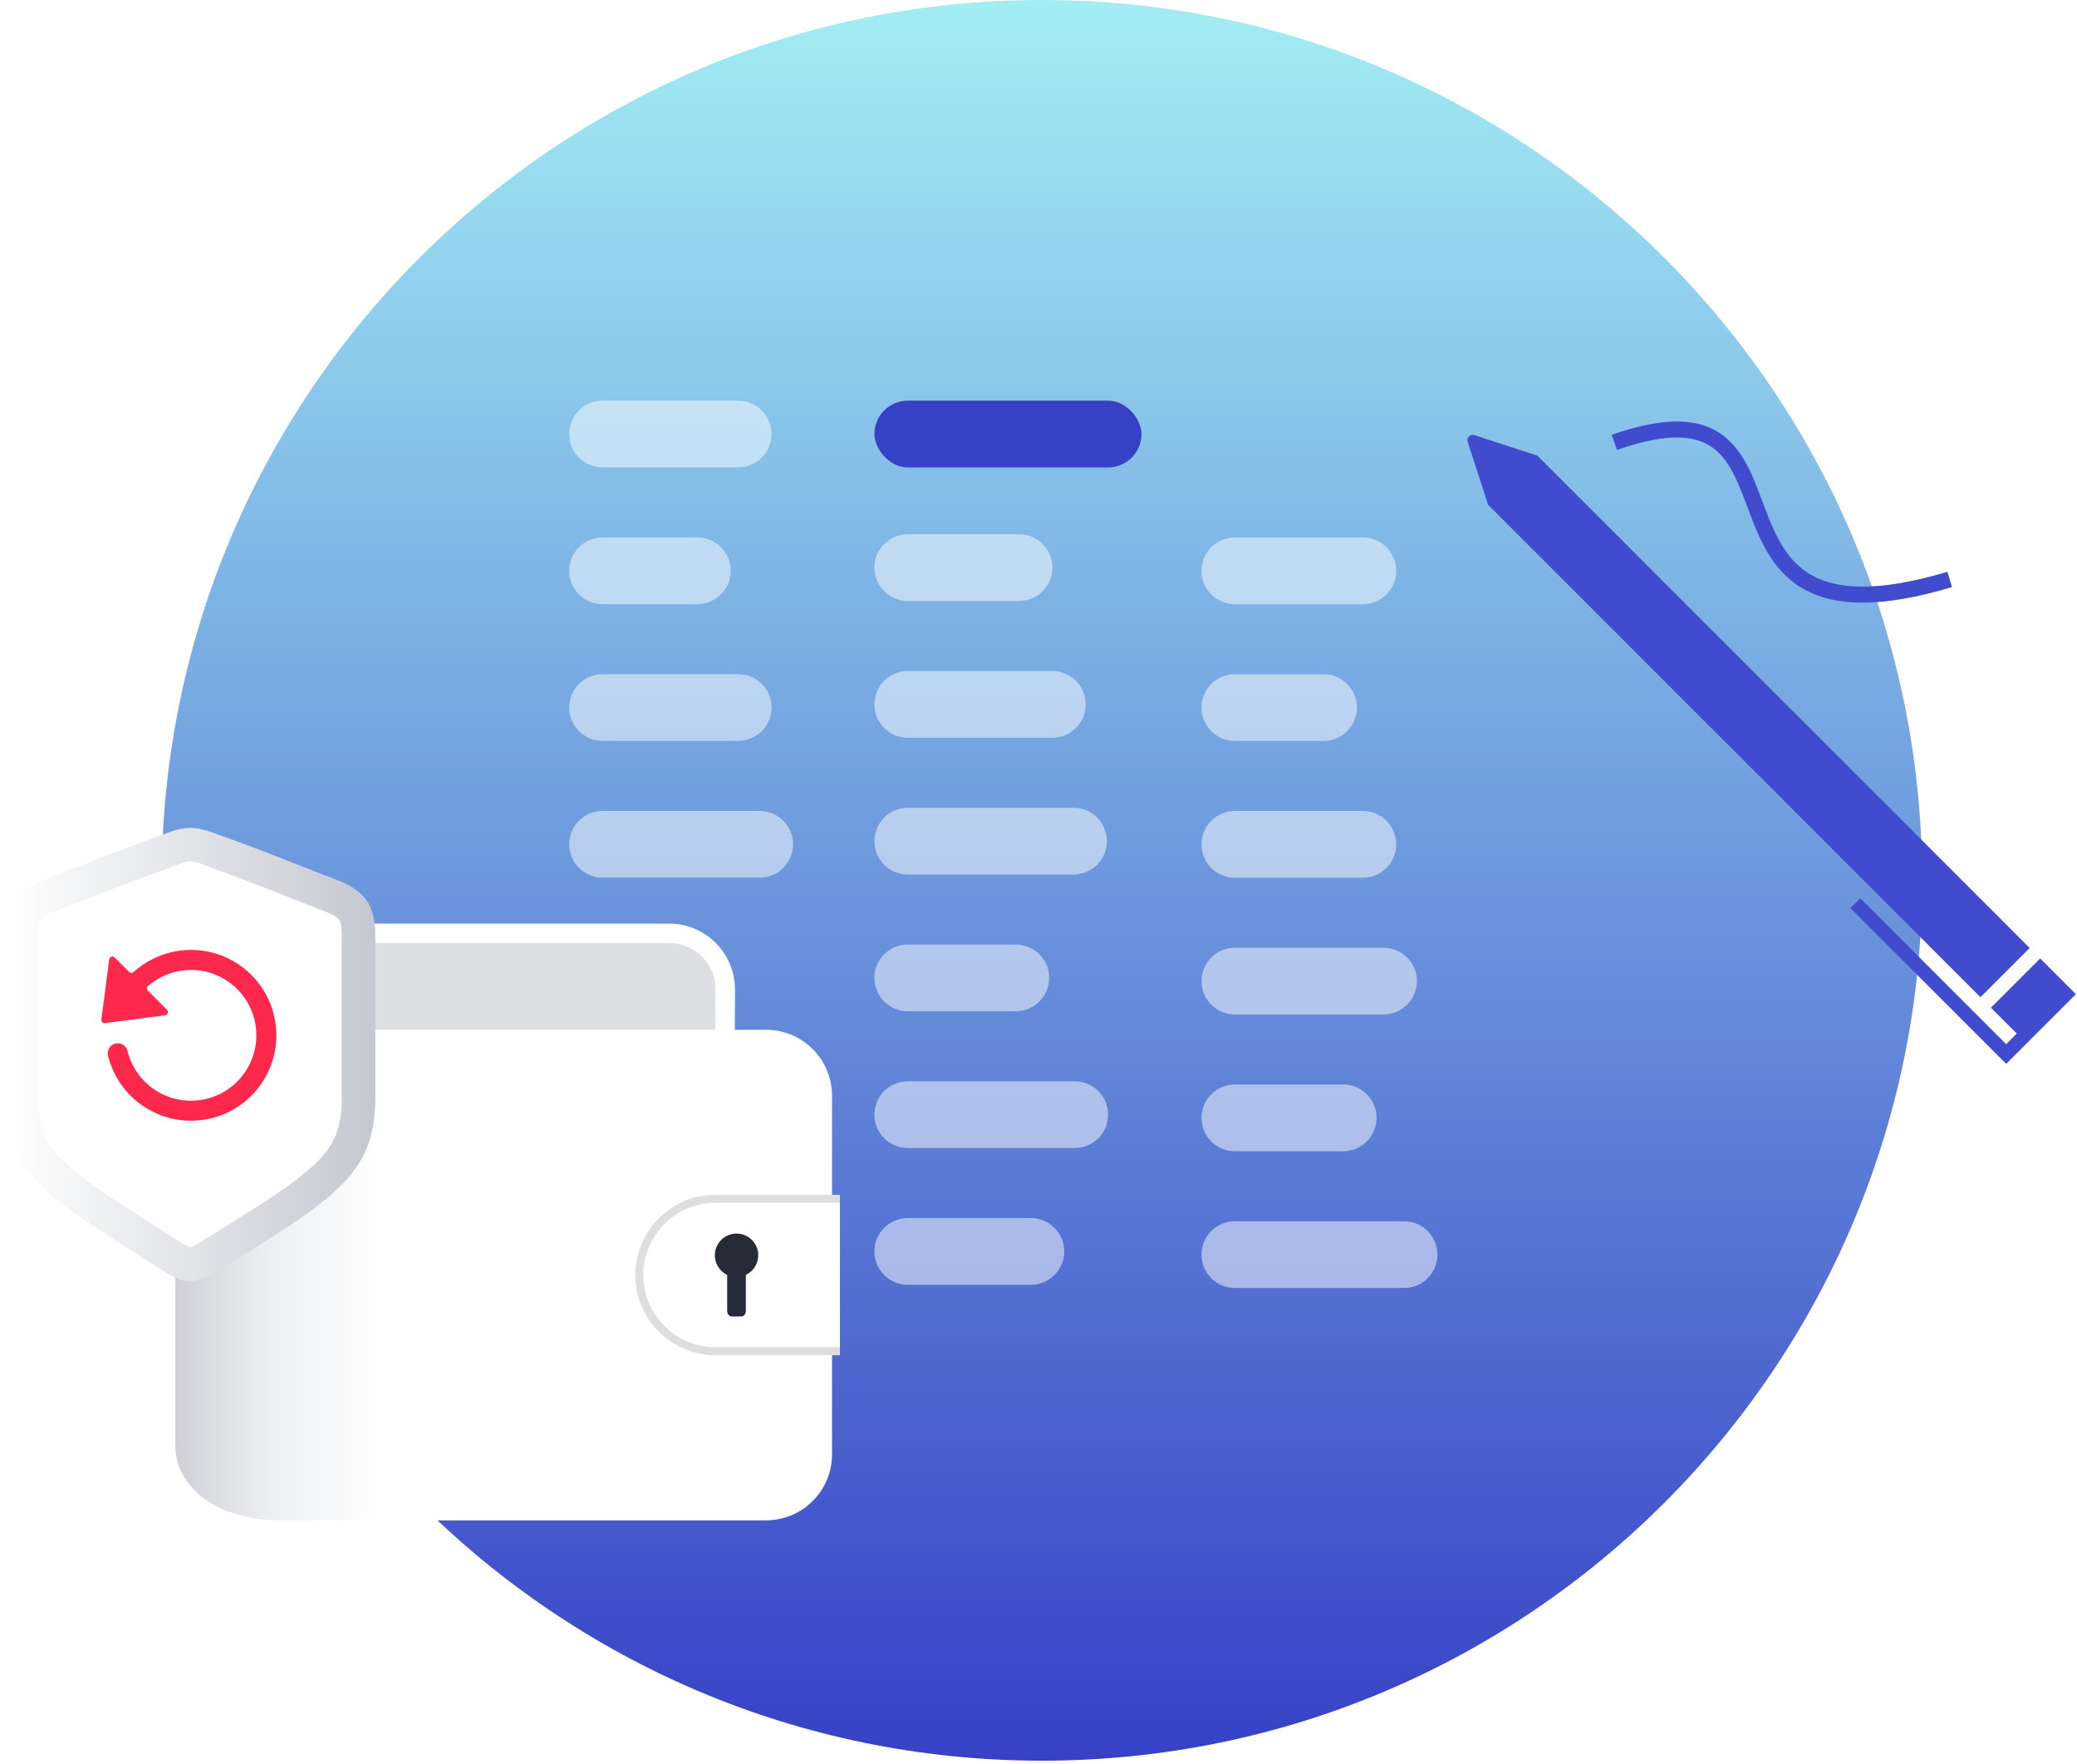 <svg width="146" height="124" viewBox="0 0 146 124" fill="none" xmlns="http://www.w3.org/2000/svg">
<g id="Grafik_Note_seed" clip-path="url(#clip0_6407_15201)">
<path id="kreis" d="M73.239 123.75C107.411 123.75 135.114 96.048 135.114 61.875C135.114 27.702 107.411 8.39675e-06 73.239 5.40928e-06C39.066 2.42182e-06 11.364 27.702 11.364 61.875C11.364 96.048 39.066 123.75 73.239 123.75Z" fill="url(#paint0_linear_6407_15201)"/>
<g id="Grafik-5">
<g id="Group 10">
<path id="Union" d="M98.696 85.836C99.992 85.836 101.042 86.887 101.042 88.183C101.042 89.479 99.992 90.529 98.696 90.529H86.805C85.509 90.529 84.458 89.479 84.458 88.183C84.458 86.887 85.509 85.836 86.805 85.836H98.696ZM72.467 85.611C73.762 85.611 74.812 86.661 74.812 87.956C74.812 89.251 73.762 90.302 72.467 90.302H63.81C62.515 90.302 61.465 89.251 61.465 87.956C61.465 86.661 62.515 85.612 63.81 85.611H72.467ZM94.416 76.225C95.711 76.225 96.761 77.274 96.761 78.569C96.761 79.864 95.711 80.914 94.416 80.914H86.803C85.508 80.914 84.458 79.864 84.458 78.569C84.458 77.274 85.508 76.225 86.803 76.225H94.416ZM75.547 75.999C76.842 75.999 77.892 77.05 77.892 78.345C77.892 79.64 76.842 80.689 75.547 80.689H63.81C62.515 80.689 61.465 79.64 61.465 78.345C61.465 77.05 62.515 75.999 63.81 75.999H75.547ZM97.255 66.612C98.55 66.612 99.601 67.663 99.601 68.958C99.601 70.253 98.55 71.303 97.255 71.303H86.803C85.508 71.303 84.458 70.253 84.458 68.958C84.458 67.663 85.508 66.612 86.803 66.612H97.255ZM71.404 66.388C72.7 66.388 73.749 67.437 73.749 68.732C73.749 70.027 72.7 71.077 71.404 71.077H63.81C62.515 71.077 61.465 70.027 61.465 68.732C61.465 67.437 62.515 66.388 63.81 66.388H71.404ZM95.801 57C97.096 57 98.146 58.051 98.146 59.346C98.146 60.641 97.096 61.69 95.801 61.69H86.803C85.508 61.69 84.458 60.641 84.458 59.346C84.458 58.051 85.508 57 86.803 57H95.801ZM53.402 56.997C54.697 56.997 55.746 58.047 55.746 59.342C55.746 60.637 54.697 61.686 53.402 61.687H42.357C41.062 61.686 40.012 60.637 40.012 59.342C40.012 58.047 41.062 56.997 42.357 56.997H53.402ZM75.46 56.775C76.755 56.776 77.805 57.825 77.805 59.12C77.805 60.415 76.755 61.466 75.46 61.466H63.81C62.515 61.466 61.465 60.415 61.465 59.12C61.465 57.825 62.515 56.776 63.81 56.775H75.46ZM93.039 47.389C94.334 47.389 95.384 48.438 95.384 49.733C95.384 51.028 94.334 52.079 93.039 52.079H86.803C85.508 52.079 84.458 51.028 84.458 49.733C84.458 48.438 85.508 47.389 86.803 47.389H93.039ZM51.89 47.385C53.185 47.385 54.235 48.435 54.235 49.73C54.234 51.025 53.185 52.075 51.89 52.075H42.357C41.062 52.075 40.012 51.025 40.012 49.73C40.012 48.435 41.062 47.385 42.357 47.385H51.89ZM73.97 47.163C75.265 47.163 76.315 48.214 76.315 49.509C76.314 50.804 75.265 51.853 73.97 51.853H63.81C62.515 51.853 61.465 50.804 61.465 49.509C61.465 48.214 62.515 47.163 63.81 47.163H73.97ZM95.801 37.776C97.096 37.776 98.146 38.826 98.146 40.121C98.146 41.416 97.096 42.467 95.801 42.467H86.803C85.508 42.467 84.458 41.416 84.458 40.121C84.458 38.826 85.508 37.776 86.803 37.776H95.801ZM49.02 37.773C50.315 37.773 51.365 38.823 51.365 40.118C51.365 41.413 50.315 42.463 49.02 42.463H42.357C41.062 42.463 40.012 41.413 40.012 40.118C40.012 38.823 41.062 37.774 42.357 37.773H49.02ZM71.634 37.548C72.93 37.548 73.981 38.599 73.981 39.895C73.981 41.191 72.93 42.241 71.634 42.241H63.812C62.516 42.241 61.465 41.191 61.465 39.895C61.465 38.599 62.516 37.548 63.812 37.548H71.634ZM51.89 28.161C53.185 28.161 54.234 29.211 54.235 30.506C54.235 31.801 53.185 32.852 51.89 32.852H42.357C41.062 32.851 40.012 31.801 40.012 30.506C40.012 29.211 41.062 28.161 42.357 28.161H51.89Z" fill="white" fill-opacity="0.5"/>
<rect id="Rectangle 13" x="61.465" y="28.161" width="18.774" height="4.693" rx="2.347" fill="#3641C6"/>
</g>
<g id="Group 11">
<path id="Vector 1" d="M137.053 40.728C117.148 46.657 128.958 25.663 113.479 31.093" stroke="#404BCE" stroke-width="1.125"/>
<path id="Union_2" d="M139.215 70.09L104.607 35.482L103.168 31.052C103.074 30.764 103.348 30.49 103.637 30.584L108.067 32.023L142.674 66.63L139.215 70.09ZM141.022 74.774L130.073 63.825L130.765 63.133L141.022 73.39L141.768 72.644L139.949 70.825L143.41 67.364L145.921 69.875L141.022 74.774Z" fill="#404BCE"/>
</g>
</g>
<g id="Group 12">
<g id="wallet">
<path id="Rectangle 23" d="M13.116 69.728C13.116 67.518 14.907 65.728 17.116 65.728H46.815C49.024 65.728 50.815 67.518 50.815 69.728V76.782H13.116V69.728Z" fill="#DEDFE3"/>
<path id="Vector" d="M53.854 106.86H19.852C17.58 106.86 15.656 106.313 14.287 105.28C13.038 104.338 12.323 103.017 12.323 101.659V69.458C12.323 69.418 12.323 69.374 12.323 69.334C12.323 66.733 15.04 64.916 18.929 64.916H47.035C48.276 64.916 49.442 65.4 50.317 66.28C51.193 67.16 51.671 68.328 51.666 69.57L51.653 72.379H53.854C56.409 72.379 58.486 74.459 58.486 77.011V102.226C58.486 104.781 56.407 106.857 53.854 106.857V106.86ZM18.929 66.28C15.842 66.28 13.687 67.534 13.687 69.334C13.687 71.133 15.794 72.379 18.929 72.379H50.289L50.302 69.565C50.307 68.69 49.969 67.865 49.35 67.244C48.732 66.624 47.91 66.282 47.035 66.282H18.929V66.28Z" fill="url(#paint1_linear_6407_15201)"/>
<g id="Vector_2">
<path d="M59.043 94.974H50.3C47.34 94.974 44.94 92.574 44.94 89.615C44.94 86.656 47.34 84.256 50.3 84.256H59.043" fill="white"/>
<path d="M59.043 94.974H50.3C47.34 94.974 44.94 92.574 44.94 89.615C44.94 86.656 47.34 84.256 50.3 84.256H59.043" stroke="#DEDEDE" stroke-width="0.562" stroke-miterlimit="10"/>
</g>
<path id="Vector_3" d="M53.302 88.23C53.302 87.388 52.617 86.703 51.775 86.703C50.933 86.703 50.248 87.388 50.248 88.23C50.248 88.838 50.605 89.36 51.116 89.607V92.088C51.096 92.322 51.246 92.53 51.439 92.53H52.108C52.302 92.53 52.452 92.324 52.429 92.088V89.607C52.943 89.36 53.299 88.838 53.299 88.23H53.302Z" fill="#272B38"/>
</g>
<g id="Group" filter="url(#filter0_d_6407_15201)">
<path id="Vector_4" d="M13.087 88.287C13.255 88.287 13.432 88.248 13.612 88.169C13.795 88.092 13.948 88.013 14.078 87.936C16.153 86.677 17.89 85.592 19.284 84.675C20.679 83.761 21.79 82.918 22.622 82.146C23.453 81.373 24.043 80.56 24.393 79.705C24.744 78.85 24.918 77.836 24.918 76.668V65.209C24.918 64.366 24.779 63.753 24.499 63.369C24.219 62.986 23.68 62.647 22.875 62.346C22.162 62.075 21.445 61.795 20.726 61.509C20.006 61.223 19.278 60.937 18.547 60.654C17.813 60.368 17.082 60.091 16.348 59.817C15.614 59.546 14.898 59.286 14.199 59.039C14.004 58.974 13.819 58.918 13.645 58.873C13.471 58.829 13.285 58.806 13.09 58.806C12.908 58.806 12.731 58.829 12.554 58.873C12.38 58.918 12.194 58.974 11.999 59.039C11.286 59.298 10.567 59.563 9.839 59.837C9.11 60.112 8.382 60.386 7.648 60.666C6.914 60.946 6.183 61.226 5.449 61.512C4.715 61.798 3.998 62.075 3.3 62.349C2.495 62.635 1.952 62.971 1.675 63.361C1.395 63.75 1.257 64.366 1.257 65.209V76.671C1.257 77.839 1.439 78.847 1.802 79.696C2.165 80.545 2.763 81.35 3.591 82.108C4.423 82.865 5.531 83.702 6.92 84.616C8.308 85.53 10.033 86.636 12.097 87.933C12.226 88.01 12.383 88.089 12.563 88.166C12.745 88.243 12.919 88.284 13.087 88.284V88.287Z" fill="url(#paint2_linear_6407_15201)"/>
<path id="border" d="M13.09 89.466C12.759 89.466 12.426 89.396 12.099 89.254C11.866 89.154 11.669 89.054 11.492 88.948C9.41 87.639 7.662 86.518 6.274 85.605C4.841 84.661 3.67 83.777 2.798 82.981C1.845 82.111 1.147 81.162 0.719 80.162C0.295 79.169 0.08 77.995 0.08 76.672V65.21C0.08 64.104 0.289 63.273 0.719 62.674C1.144 62.081 1.854 61.616 2.892 61.244L5.027 60.413C5.764 60.127 6.498 59.844 7.235 59.564C7.969 59.284 8.7 59.007 9.428 58.736C10.159 58.461 10.881 58.196 11.598 57.934L11.627 57.922C11.845 57.848 12.058 57.786 12.258 57.733C12.815 57.589 13.411 57.594 13.939 57.733C14.139 57.786 14.351 57.848 14.569 57.922C15.298 58.178 16.029 58.444 16.757 58.715C17.494 58.989 18.234 59.269 18.974 59.558C19.708 59.844 20.439 60.13 21.162 60.416C21.878 60.699 22.588 60.976 23.299 61.247C24.325 61.627 25.032 62.096 25.457 62.677C25.89 63.273 26.102 64.101 26.102 65.21V76.672C26.102 77.987 25.896 79.16 25.489 80.153C25.076 81.165 24.384 82.126 23.431 83.013C22.556 83.827 21.383 84.717 19.938 85.666C18.538 86.583 16.775 87.689 14.696 88.948C14.516 89.057 14.316 89.157 14.083 89.257C13.756 89.399 13.423 89.469 13.092 89.469L13.09 89.466ZM12.388 60.154C11.683 60.41 10.973 60.672 10.254 60.941C9.528 61.212 8.8 61.486 8.069 61.766C7.338 62.043 6.61 62.326 5.879 62.609L3.694 63.458C2.877 63.747 2.668 63.998 2.633 64.045C2.6 64.092 2.435 64.363 2.435 65.207V76.669C2.435 77.671 2.585 78.532 2.886 79.231C3.181 79.921 3.685 80.596 4.387 81.235C5.168 81.949 6.238 82.757 7.568 83.632C8.942 84.537 10.678 85.649 12.724 86.937C12.786 86.975 12.895 87.028 13.028 87.084C13.06 87.099 13.081 87.102 13.09 87.105C13.098 87.105 13.119 87.099 13.152 87.084C13.284 87.028 13.393 86.972 13.476 86.925C15.525 85.684 17.264 84.593 18.641 83.691C19.973 82.816 21.044 82.008 21.822 81.282C22.523 80.631 23.022 79.95 23.305 79.257C23.594 78.547 23.741 77.677 23.741 76.669V65.21C23.741 64.372 23.582 64.11 23.549 64.066C23.514 64.019 23.299 63.765 22.468 63.455C21.739 63.178 21.017 62.895 20.292 62.609C19.575 62.326 18.85 62.04 18.119 61.754C17.391 61.471 16.666 61.194 15.937 60.923C15.221 60.658 14.505 60.398 13.806 60.151C13.659 60.1 13.496 60.053 13.346 60.015C13.202 59.977 13.019 59.971 12.848 60.015C12.703 60.053 12.547 60.097 12.385 60.154H12.388Z" fill="url(#paint3_linear_6407_15201)"/>
<g id="innen" style="mix-blend-mode:multiply" filter="url(#filter1_i_6407_15201)">
<path d="M12.39 60.153C11.685 60.409 10.975 60.672 10.256 60.94C9.53 61.211 8.802 61.486 8.071 61.766C7.34 62.043 6.612 62.326 5.881 62.609L3.696 63.458C2.879 63.747 2.67 63.997 2.635 64.044C2.602 64.092 2.437 64.363 2.437 65.206V76.668C2.437 77.671 2.588 78.531 2.888 79.23C3.183 79.92 3.687 80.595 4.389 81.235C5.17 81.948 6.24 82.756 7.57 83.632C8.944 84.537 10.68 85.648 12.726 86.936C12.788 86.975 12.897 87.028 13.03 87.084C13.062 87.099 13.083 87.102 13.092 87.105C13.101 87.105 13.121 87.099 13.154 87.084C13.286 87.028 13.395 86.972 13.478 86.925C15.527 85.683 17.266 84.593 18.643 83.691C19.976 82.815 21.046 82.007 21.824 81.282C22.526 80.63 23.024 79.95 23.307 79.257C23.596 78.546 23.743 77.677 23.743 76.668V65.209C23.743 64.372 23.584 64.109 23.552 64.065C23.516 64.018 23.301 63.764 22.47 63.455C21.741 63.178 21.019 62.895 20.294 62.609C19.578 62.326 18.852 62.04 18.121 61.754C17.393 61.471 16.668 61.194 15.94 60.922C15.223 60.657 14.507 60.398 13.808 60.15C13.661 60.1 13.498 60.053 13.348 60.014C13.204 59.976 13.021 59.97 12.85 60.014C12.706 60.053 12.549 60.097 12.387 60.153H12.39Z" fill="white" style="mix-blend-mode:multiply"/>
</g>
<path id="Union_3" d="M8.795 67.751C8.882 67.838 9.023 67.839 9.114 67.756C10.995 66.053 13.83 65.671 16.145 67.008C19.015 68.665 19.999 72.336 18.342 75.207C16.685 78.078 13.013 79.062 10.142 77.404C8.759 76.606 7.813 75.337 7.391 73.919L7.313 73.634L7.294 73.493C7.282 73.167 7.499 72.865 7.828 72.784C8.158 72.704 8.491 72.87 8.631 73.165L8.679 73.3L8.739 73.519C9.062 74.606 9.786 75.575 10.845 76.187C13.043 77.456 15.855 76.702 17.124 74.504C18.393 72.306 17.64 69.495 15.442 68.226C13.692 67.216 11.555 67.488 10.116 68.749C10.021 68.831 10.02 68.976 10.109 69.065L11.459 70.415C11.591 70.547 11.514 70.773 11.329 70.797L7.099 71.348C6.952 71.367 6.828 71.242 6.847 71.096L7.397 66.865C7.421 66.68 7.648 66.603 7.78 66.735L8.795 67.751Z" fill="#FD284B"/>
</g>
</g>
</g>
<defs>
<filter id="filter0_d_6407_15201" x="0.08" y="57.627" width="26.304" height="32.405" filterUnits="userSpaceOnUse" color-interpolation-filters="sRGB">
<feFlood flood-opacity="0" result="BackgroundImageFix"/>
<feColorMatrix in="SourceAlpha" type="matrix" values="0 0 0 0 0 0 0 0 0 0 0 0 0 0 0 0 0 0 127 0" result="hardAlpha"/>
<feOffset dx="0.281" dy="0.562"/>
<feComposite in2="hardAlpha" operator="out"/>
<feColorMatrix type="matrix" values="0 0 0 0 0.385 0 0 0 0 0.432 0 0 0 0 0.483 0 0 0 1 0"/>
<feBlend mode="normal" in2="BackgroundImageFix" result="effect1_dropShadow_6407_15201"/>
<feBlend mode="normal" in="SourceGraphic" in2="effect1_dropShadow_6407_15201" result="shape"/>
</filter>
<filter id="filter1_i_6407_15201" x="2.437" y="59.983" width="21.306" height="27.121" filterUnits="userSpaceOnUse" color-interpolation-filters="sRGB">
<feFlood flood-opacity="0" result="BackgroundImageFix"/>
<feBlend mode="normal" in="SourceGraphic" in2="BackgroundImageFix" result="shape"/>
<feColorMatrix in="SourceAlpha" type="matrix" values="0 0 0 0 0 0 0 0 0 0 0 0 0 0 0 0 0 0 127 0" result="hardAlpha"/>
<feOffset/>
<feGaussianBlur stdDeviation="0.562"/>
<feComposite in2="hardAlpha" operator="arithmetic" k2="-1" k3="1"/>
<feColorMatrix type="matrix" values="0 0 0 0 0 0 0 0 0 0 0 0 0 0 0 0 0 0 0.5 0"/>
<feBlend mode="normal" in2="shape" result="effect1_innerShadow_6407_15201"/>
</filter>
<linearGradient id="paint0_linear_6407_15201" x1="72.974" y1="123.823" x2="72.974" y2="0.036" gradientUnits="userSpaceOnUse">
<stop stop-color="#3641C6"/>
<stop offset="1" stop-color="#A2EDF4"/>
</linearGradient>
<linearGradient id="paint1_linear_6407_15201" x1="12.323" y1="85.887" x2="58.486" y2="85.887" gradientUnits="userSpaceOnUse">
<stop stop-color="#CED0D5"/>
<stop offset="0.144" stop-color="#EEEFF2"/>
<stop offset="0.317" stop-color="white"/>
<stop offset="1" stop-color="white"/>
</linearGradient>
<linearGradient id="paint2_linear_6407_15201" x1="2.436" y1="58.806" x2="24.841" y2="58.806" gradientUnits="userSpaceOnUse">
<stop offset="0.37" stop-color="white"/>
<stop offset="0.802" stop-color="#CACACA"/>
</linearGradient>
<linearGradient id="paint3_linear_6407_15201" x1="0.08" y1="89.316" x2="25.959" y2="89.316" gradientUnits="userSpaceOnUse">
<stop stop-color="white"/>
<stop offset="1" stop-color="#C5C8D0"/>
</linearGradient>
<clipPath id="clip0_6407_15201">
<rect width="145.841" height="123.75" fill="white" transform="matrix(-1 0 0 -1 145.92 123.75)"/>
</clipPath>
</defs>
</svg>
